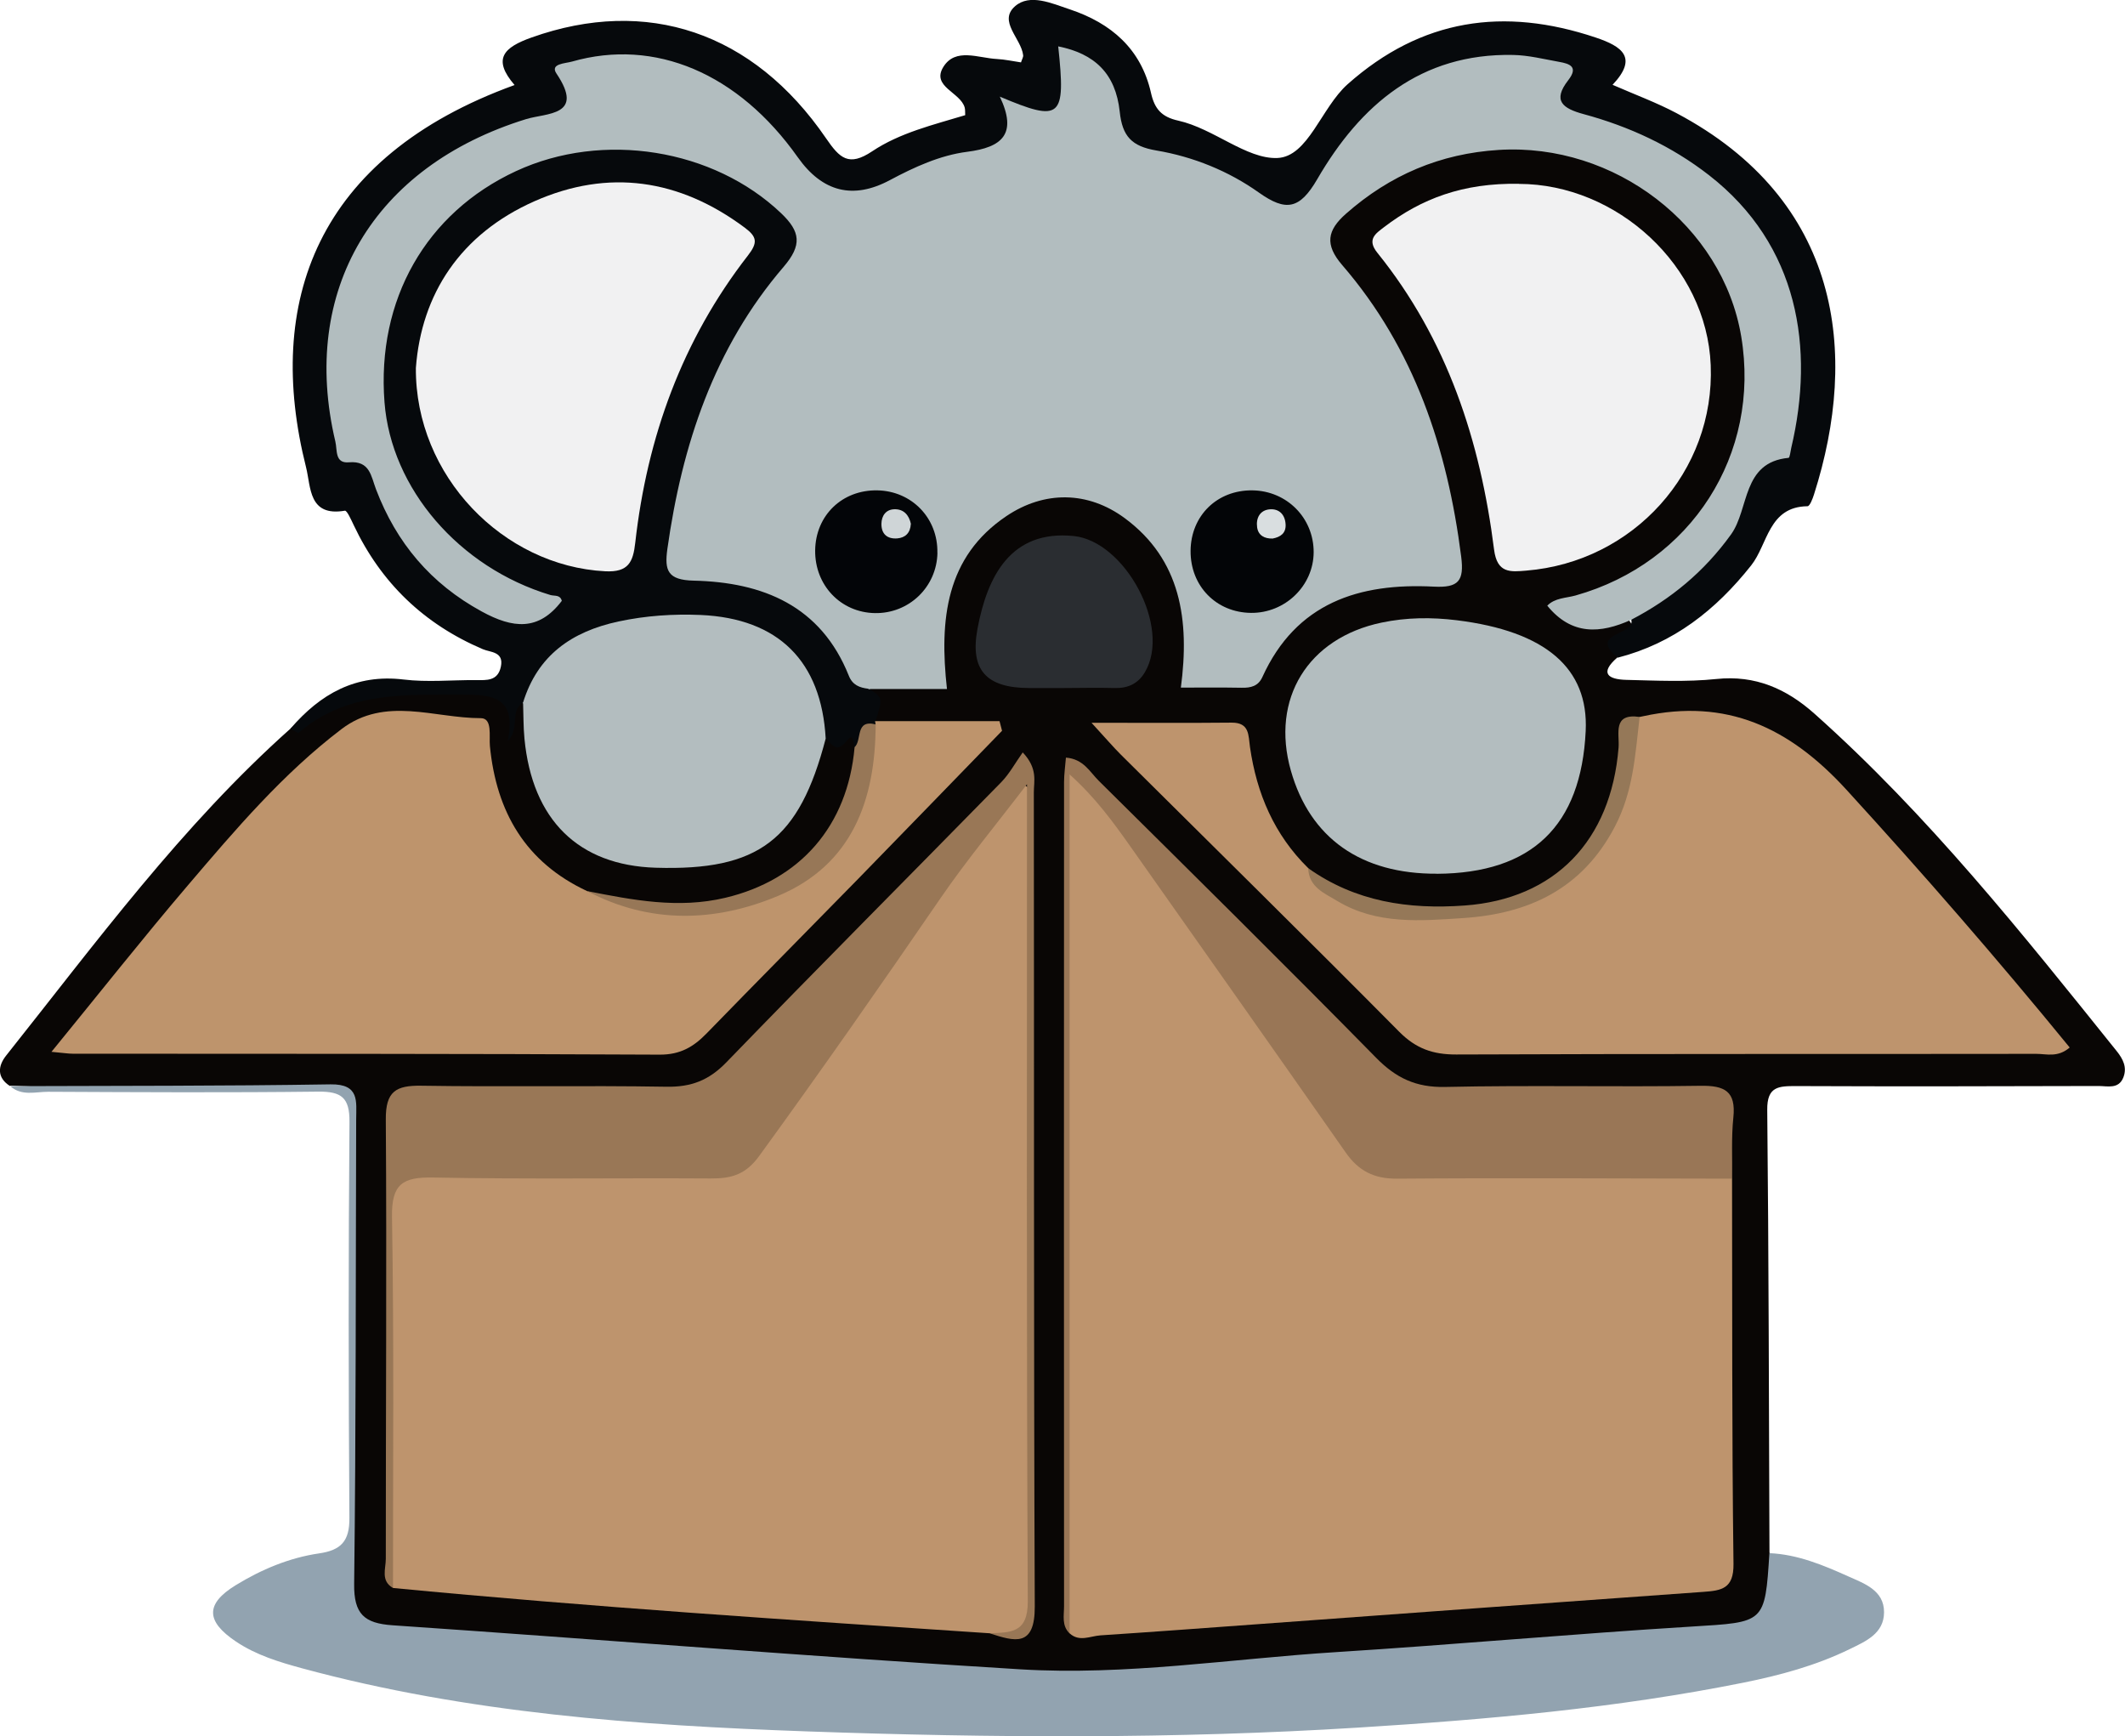 <?xml version="1.0" encoding="UTF-8"?>
<svg id="Isolation_Mode" data-name="Isolation Mode" xmlns="http://www.w3.org/2000/svg" viewBox="0 0 294.73 240.76">
  <defs>
    <style>
      .cls-1 {
        fill: #030507;
      }

      .cls-1, .cls-2, .cls-3, .cls-4, .cls-5, .cls-6, .cls-7, .cls-8, .cls-9, .cls-10, .cls-11, .cls-12, .cls-13, .cls-14, .cls-15, .cls-16, .cls-17 {
        stroke-width: 0px;
      }

      .cls-2 {
        fill: #d9dee0;
      }

      .cls-3 {
        fill: #be946d;
      }

      .cls-4 {
        fill: #f1f1f2;
      }

      .cls-5 {
        fill: #b2bdbf;
      }

      .cls-6 {
        fill: #997756;
      }

      .cls-7 {
        fill: #977757;
      }

      .cls-8 {
        fill: #997656;
      }

      .cls-9 {
        fill: #92a3b0;
      }

      .cls-10 {
        fill: #957858;
      }

      .cls-11 {
        fill: #b3bdbf;
      }

      .cls-12 {
        fill: #090605;
      }

      .cls-13 {
        fill: #cfd5d7;
      }

      .cls-14 {
        fill: #06090c;
      }

      .cls-15 {
        fill: #030508;
      }

      .cls-16 {
        fill: #be946c;
      }

      .cls-17 {
        fill: #2a2d31;
      }
    </style>
  </defs>
  <path class="cls-12" d="M1.41,150.62c-1.89-1.19-1.69-2.82-.56-4.24,12.48-15.69,24.37-31.91,39.45-45.35,7.87-7.11,17.55-5.6,26.9-5.61,1.5,0,3.11-.15,3.67,1.74.25.85.07,1.76.02,2.64.3-.94-.33-2.33,1.29-2.61,2.48,1.86,1.98,4.8,2.52,7.3,2.02,9.31,6.95,13.83,15.94,14.33,11.06.62,18.75-3.8,21.5-12.36.46-1.43.76-2.91,1.91-4,.76-1.26,1.74,1.33,3.08-.45,1.44-1.9,2.02.53,2.56,1.71-1.34,17.04-15.28,24.17-29.15,22.82-3.07-.3-6.28-.61-9.24-1.77-7.63-2.64-11.66-8.36-13.8-15.86-.77-2.72-.05-6.83-3.71-7.53-5.22-.99-10.62-2.9-15.8,1.09-7.47,5.74-13.52,12.82-19.58,19.88-5.94,6.92-11.99,13.77-17.24,21.2,1.18,1.88,2.83,1.24,4.19,1.24,24.47.04,48.94.02,73.4.05,3.3,0,6.11-.7,8.62-3.08,13.16-12.48,24.83-26.39,38.31-39.3-4.83-1.23-9.37.26-13.6-1.16-2.96-1.69-1.81-4.18-1.26-6.56,7.34.32,8.48-4.13,9.34-10.35,1.45-10.49,8.23-16.4,16.97-16.51,7.82-.09,13.64,4.21,16.79,12.46,1.08,2.82,1.55,5.77,1.89,8.76.19,1.7-.53,3.99,2.02,4.5,2.54.51,4.99.25,6.69-2.14,1.53-2.17,2.84-4.52,5.02-6.17,4.5-3.41,9.44-5.43,15.2-5.47,6.36-.04,6.89-.66,5.78-7-2.13-12.11-6.2-23.43-13.94-33.24-4.74-6-4.2-8.96,2.08-13.48,22.21-16.01,52.17-2.62,54.96,24.56,1.25,12.14-8.26,26.77-20.71,31.93-1.34.56-2.96.57-4.06,1.89,2,1.94,4.56.32,6.67,1.12,2.73,2.51-1.64,3.53-1.19,5.56-2.56,2.21-1.28,3.06,1.23,3.12,4.16.1,8.36.31,12.48-.12,5.43-.57,9.75,1.37,13.62,4.82,15.72,14.01,28.77,30.42,41.9,46.77.89,1.11,1.47,2.25.94,3.64-.65,1.69-2.21,1.21-3.44,1.21-13.98.04-27.97.07-41.95.01-2.4,0-4.05.02-4.01,3.3.21,20.47.23,40.94.31,61.4,3.32,6.49.82,11.22-6.43,11.74-13.61.97-27.21,2.08-40.82,2.93-17.93,1.12-35.8,3.36-53.8,3.17-17.81-.19-35.52-2.31-53.29-3.41-11.29-.7-22.55-1.88-33.84-2.53-8.42-.48-11.17-3.86-8.95-11.83.46-1.65.65-3.24.65-4.89,0-18.32-.1-36.64.09-54.96.04-3.7-.9-4.8-4.7-4.79-14.31.06-28.63.46-42.94-.19Z"/>
  <path class="cls-14" d="M118.53,103.61c-.29-.44-.01-2.23-1.13-.83-1.45,1.81-2.01.3-2.89-.36-1.81-1.33-1.7-3.52-2.37-5.36-1.71-4.69-4.77-8.23-9.64-9.32-6.57-1.47-13.24-1.43-19.7.91-3.06,1.11-5.41,3.2-7.23,5.91-.78,1.16-1.05,2.95-3.03,2.89-1.93,1.13-.32,3.52-2.12,5.31,1.25-6.13-2.04-6.45-6.49-6.44-7.97.02-15.9-.38-22.5,5.29-.12.1-.74-.38-1.13-.58,4.13-4.79,9.02-7.6,15.68-6.8,3.28.4,6.66.06,9.99.08,1.52.01,3.08.16,3.5-1.87.44-2.1-1.47-1.97-2.49-2.41-8.17-3.48-14.13-9.2-17.92-17.21-.35-.73-.93-2.05-1.23-2-5.06.86-4.69-3.28-5.38-6.02-5.75-22.8,1.35-43.01,28.92-53.01-3.12-3.62-1.52-5.22,2.38-6.6,15.94-5.66,30.7-.8,40.83,14,1.89,2.76,3.14,3.96,6.39,1.79,3.86-2.58,8.48-3.67,12.9-5.01-.02-.42.01-.76-.07-1.06-.59-2.13-4.66-2.89-2.96-5.63,1.68-2.71,4.85-1.23,7.42-1.1,1.13.06,2.25.31,3.35.47.14-.44.33-.73.3-.99-.27-2.34-3.51-4.71-1.12-6.8,2.04-1.79,5.09-.4,7.6.44,5.73,1.91,9.88,5.49,11.25,11.58.5,2.23,1.47,3.34,3.79,3.85,4.89,1.09,9.45,5.34,13.72,5.18,4.29-.16,6.09-6.96,9.76-10.23,10.24-9.1,21.69-10.74,34.4-6.48,3.71,1.24,5.9,2.8,2.35,6.56,3.13,1.37,6.1,2.46,8.87,3.93,22.79,12.08,25.34,33.23,19.07,52.87-.19.61-.59,1.64-.9,1.64-5.43.06-5.49,5.28-7.82,8.21-4.91,6.19-10.76,10.8-18.5,12.79-4.25-3.48,2.51-3.07,1.87-5.28.48-2.23,2.4-3.14,4.05-4.17,4.53-2.83,7.78-6.75,10.04-11.51,1.36-2.86,2.58-5.75,5.41-7.62,1.48-.98,1.81-2.76,1.97-4.44,1.66-18.14-2.51-30.43-23.28-39.31-1.68-.72-3.49-1.13-5.18-1.84-1.58-.66-3.33-1.51-3.45-3.3-.33-4.96-3.88-4.8-7.2-4.69-8.94.3-15.81,4.62-21.27,11.46-.83,1.04-1.55,2.17-2.3,3.27-4.67,6.82-5.57,7.06-12.94,3.16-3.7-1.96-7.49-3.73-11.59-4.55-3.9-.78-6.23-2.64-6.81-6.77-.4-2.83-1.69-5.37-4.52-6.8-.91,1.24-.28,2.63-.67,3.87-.42,1.29-.92,3.27-1.96,3.28-6.02.06-8.3,7.08-14.38,7.26-3.61.11-6.86,2.41-10.11,4.12-6.33,3.33-7.45,3-11.38-2.81-4.58-6.76-10.08-12.4-18.29-14.69-2.61-.73-5.22-1.01-7.91-.79-2.63.21-4.82.69-5.19,4.1-.34,3.15-3.17,4.03-5.75,4.83-7.67,2.38-14.21,6.46-19.47,12.57-7.25,8.43-8.09,18.29-6.45,28.71.1.66.25,1.49.73,1.83,5.22,3.63,6.19,10.09,9.89,14.73,3,3.75,6.8,6.33,11.12,8.24,1.53.68,3.11,1.03,5.16-.17-4.43-2.83-8.95-4.75-12.57-8.26-9.46-9.18-12.11-20.21-8.79-32.51,3.32-12.32,12.08-19.6,24.22-22.88,10.39-2.81,19.82-.1,28.52,5.56,6.6,4.29,7.01,7.57,2.31,13.86-7.55,10.12-11.69,21.57-13.76,33.93-.61,3.66.42,5.23,4.16,5.53,10.69.84,17.87,6.52,21.87,16.37,1.96,1.2,1.99,1.37.94,4.49.08.43.05.84-.09,1.26-.7,1.05-1.07,2.47-2.76,2.36Z"/>
  <path class="cls-9" d="M1.41,150.62c14.81-.06,29.62-.01,44.43-.25,4.05-.06,3.57,2.35,3.56,4.87-.07,21.47-.02,42.95-.28,64.42-.05,4.16,1.4,5.45,5.31,5.72,29.04,1.98,58.06,4.35,87.11,6.11,14.64.89,29.22-1.47,43.82-2.39,16.43-1.04,32.84-2.53,49.28-3.54,10.13-.63,10.15-.39,10.77-10.18,3.91.17,7.47,1.66,10.94,3.22,2.18.98,4.97,1.91,4.96,4.97,0,2.98-2.58,4.05-4.81,5.14-4.67,2.27-9.63,3.61-14.7,4.63-17.63,3.54-35.47,5.11-53.4,6.23-25.47,1.59-50.96,1.43-76.4.53-23.54-.83-47.13-2.53-70.06-8.74-3.2-.87-6.39-1.83-9.21-3.72-4.15-2.78-4.31-5.2-.03-7.82,3.54-2.17,7.43-3.81,11.58-4.41,2.99-.44,4.2-1.67,4.18-4.87-.13-18.32-.14-36.65.01-54.97.03-3.36-1.12-4.22-4.31-4.19-12.49.15-24.99.08-37.48.02-1.76,0-3.68.63-5.26-.78Z"/>
  <path class="cls-5" d="M120.44,95.51c-1.21-.14-2.2-.51-2.71-1.8-3.88-9.72-11.94-12.97-21.5-13.19-3.64-.08-4.08-1.41-3.67-4.38,2.03-14.43,6.48-27.9,16.11-39.12,2.61-3.04,2.35-4.9-.34-7.46-9.36-8.91-24.69-11.43-36.76-5.83-12.49,5.79-19.35,17.84-18.24,32.06.93,11.97,10.34,22.9,23,26.72.58.17,1.37-.07,1.59.81-3.21,4.24-6.8,3.83-11.1,1.48-7.08-3.86-11.84-9.52-14.67-16.95-.69-1.8-.83-3.99-3.75-3.74-1.99.18-1.6-1.69-1.89-2.89-4.95-20.92,5.29-38.15,26.45-44.7,2.85-.88,8.2-.41,4.22-6.32-.93-1.38,1.21-1.39,2.15-1.66,11.51-3.29,23.07,1.61,31.32,13.27q5.13,7.25,12.77,3.17c3.39-1.81,6.96-3.45,10.73-3.93,4.87-.62,6.98-2.48,4.52-7.65,8.52,3.6,9.16,2.99,8.1-6.97,5.05,1.01,7.96,3.76,8.53,9.05.36,3.43,1.66,4.81,5.09,5.39,5.1.86,10,2.84,14.22,5.84,3.74,2.65,5.65,2.33,8.08-1.85,5.98-10.31,14.35-17.5,27.17-17.24,2.14.04,4.27.58,6.39.96,1.5.26,2.69.7,1.26,2.54-2.23,2.86-.77,3.92,2.15,4.71,6.31,1.71,12.17,4.42,17.37,8.46,12.45,9.68,14.67,24.03,11.41,37.81-.11.48-.2,1.37-.37,1.39-6.5.61-5.42,7.07-7.99,10.63-3.73,5.17-8.32,8.95-13.85,11.83-4.27,1.93-8.26,2.18-11.63-1.96,1.06-1.09,2.57-1.04,3.91-1.41,16.07-4.52,25.72-19.59,22.99-35.92-2.57-15.37-17.56-26.87-33.63-25.87-8.11.5-15.11,3.49-21.19,8.85-2.6,2.29-2.98,4.27-.52,7.12,10.01,11.59,14.59,25.45,16.5,40.43.43,3.38-.37,4.33-3.78,4.16-10.35-.54-19.11,2.22-23.8,12.55-.57,1.25-1.6,1.5-2.86,1.47-2.8-.05-5.61-.02-8.44-.02,1.24-9.36,0-17.75-7.79-23.5-5.11-3.77-11.15-3.82-16.41-.28-8.38,5.64-9.32,14.3-8.24,23.98h-10.91Z"/>
  <path class="cls-3" d="M240.23,163.45c.04,17.81-.03,35.62.2,53.43.04,3.44-1.66,3.69-4.2,3.87-20.74,1.47-41.47,3-62.2,4.51-7.13.52-14.27,1.05-21.41,1.52-1.42.1-2.92.95-4.27-.28-.78-1.58-.39-3.28-.4-4.91-.03-36.62-.02-73.25-.02-109.87,0-1-.05-2,.02-3,.05-.77-.29-1.75.73-2.15.96-.38,1.55.35,2.09.93,3.19,3.41,6.04,7.09,8.77,10.87,9.07,12.54,18.09,25.13,26.87,37.87,2.8,4.07,6.05,5.56,10.82,5.48,11.98-.2,23.97-.1,35.96-.04,2.46.01,5.06-.29,7.04,1.76Z"/>
  <path class="cls-3" d="M137.26,226.49c-27.6-1.85-55.21-3.63-82.75-6.28-1.09-1.87-.51-3.91-.52-5.86-.06-15.49-.04-30.98-.03-46.48,0-5.42.47-6.07,5.91-6.17,11.49-.22,23-.39,34.48.05,6.18.24,9.9-2.3,13.12-7.11,9.17-13.7,18.75-27.12,28.59-40.35,1.65-2.22,3.27-6.3,5.71-5.53,2.65.83,1.07,4.98,1.08,7.62.1,35.15.07,70.3.07,105.45,0,5.32-.02,5.32-5.66,4.65Z"/>
  <path class="cls-3" d="M227.41,99.42c.16-.03.33-.07.49-.1,11.55-2.51,20.24,1.5,28.2,10.2,10.64,11.64,20.95,23.49,30.96,35.74-1.66,1.43-3.22.88-4.63.88-26.82.04-53.64-.02-80.46.09-3.23.01-5.59-.82-7.91-3.16-12.78-12.9-25.73-25.63-38.61-38.43-1.03-1.03-1.98-2.14-4.06-4.41,7.33,0,13.37.04,19.42-.02,2.53-.02,2.32,1.76,2.56,3.4.93,6.43,3.36,12.15,8.07,16.77,2.28,3.51,6.03,4.8,9.71,5.5,5.36,1.03,10.95,1.22,16.29-.06,10.9-2.6,16.98-9.62,18.11-20.89.19-1.92.17-4.05,1.86-5.53Z"/>
  <path class="cls-16" d="M121.38,100h17.25c.12.45.23.89.35,1.34-6.67,6.86-13.32,13.74-20.01,20.59-6.98,7.14-14.02,14.23-20.98,21.39-1.81,1.86-3.65,2.94-6.48,2.93-27.14-.14-54.28-.11-81.43-.13-.62,0-1.25-.11-2.94-.26,6.61-8.09,12.62-15.7,18.91-23.08,6.58-7.72,13.17-15.48,21.31-21.67,6.07-4.61,12.86-1.51,19.32-1.52,1.66,0,1.13,2.51,1.27,3.89.9,9.14,4.95,16.11,13.48,20.09,13.89,5.16,31.04,2.67,36.82-12.24,1.38-3.55,1.17-7.54,3.19-10.88l-.07-.45Z"/>
  <path class="cls-4" d="M210.68,25.5c13.54.02,26.04,11.33,26.59,25.14.6,14.71-10.68,27.28-25.59,28.49-2.18.18-4.04.41-4.46-2.93-1.9-15.05-6.49-29.13-16.18-41.14-1.5-1.85-.25-2.67.92-3.56,5.17-3.95,10.95-6.15,18.71-6.01Z"/>
  <path class="cls-6" d="M137.26,226.49c2.88-.13,5.31.03,5.29-4.42-.19-37.46-.11-74.92-.11-113.32-4.34,5.68-8.39,10.56-11.97,15.77-8.26,12.04-16.61,24.01-25.2,35.82-1.89,2.59-3.89,3.1-6.71,3.08-12.82-.08-25.65.12-38.46-.13-4.23-.08-5.81.87-5.73,5.47.29,17.15.13,34.3.14,51.45-1.74-.99-1-2.67-1-4.03-.01-20.31.14-40.63,0-60.94-.03-3.91,1.41-4.74,4.96-4.68,11.32.18,22.65-.05,33.96.14,3.43.06,5.89-.88,8.31-3.38,12.62-13.04,25.43-25.89,38.13-38.85,1.14-1.17,1.94-2.67,2.98-4.13,2.12,2.25,1.54,3.99,1.54,5.53.05,37.63-.03,75.26.13,112.89.03,5.72-2.78,4.87-6.28,3.73Z"/>
  <path class="cls-8" d="M240.23,163.45c-15.49-.02-30.98-.12-46.47,0-3.2.02-5.33-1.08-7.11-3.62-9.89-14.14-19.85-28.24-29.8-42.35-2.44-3.46-4.93-6.89-8.5-10.09,0,39.71,0,79.41,0,119.12-1.12-1.08-.77-2.48-.77-3.77-.02-38.09-.02-76.18,0-114.28,0-1.11.17-2.21.26-3.4,2.44.19,3.32,1.99,4.53,3.19,12.88,12.76,25.78,25.5,38.49,38.43,2.77,2.82,5.53,4.13,9.56,4.05,11.8-.26,23.62.02,35.43-.16,3.37-.05,4.94.76,4.56,4.4-.29,2.8-.13,5.65-.17,8.47Z"/>
  <path class="cls-11" d="M72.54,97.45c2.02-6.58,6.76-9.88,13.26-11.27,3.78-.81,7.58-1.06,11.39-.9,10.79.48,16.74,6.43,17.33,17.14-3.67,14.08-9.3,18.35-23.58,17.91-10.71-.33-17.12-6.63-18.2-17.9-.16-1.65-.13-3.32-.19-4.98Z"/>
  <path class="cls-11" d="M199.31,121.16c-10.53.06-17.61-4.93-20.27-14.29-2.83-9.97,2.37-18.39,12.57-20.53,3.48-.73,6.93-.76,10.43-.33,12.32,1.52,18.31,6.65,17.89,15.36-.63,13.16-7.46,19.72-20.62,19.8Z"/>
  <path class="cls-17" d="M147.65,95.41c-1.66,0-3.32.01-4.97,0-5.86-.03-8.19-2.47-7.1-8.25,1.37-7.27,4.62-13.7,13.33-12.83,7.13.72,13.6,12.67,9.87,18.91-.94,1.57-2.35,2.22-4.17,2.17-2.32-.06-4.64-.01-6.96,0Z"/>
  <path class="cls-10" d="M227.41,99.42c-.61,5.19-.86,10.31-3.45,15.24-4.55,8.67-11.99,12.05-20.99,12.65-5.89.39-11.99.94-17.48-2.36-1.85-1.12-3.95-1.92-4.05-4.56,6.54,4.65,13.9,5.75,21.71,5.18,12.44-.9,20.3-8.93,21.34-21.91.15-1.89-.89-4.79,2.92-4.24Z"/>
  <path class="cls-7" d="M121.45,100.45c-.02,10.48-3.26,19.47-13.52,23.78-8.69,3.65-17.77,3.94-26.49-.66,6.34,1.24,12.62,2.48,19.15.93,10.39-2.46,16.98-9.96,17.94-20.89,1.07-.96.02-3.88,2.92-3.16Z"/>
  <path class="cls-4" d="M57.68,51.03c.76-10.22,6.15-18.57,16.46-23.13,10.25-4.53,20.09-3.08,29.14,3.66,1.75,1.3,1.83,2.1.44,3.89-9.1,11.71-13.96,25.15-15.61,39.79-.3,2.69-.93,4.15-4.18,3.98-14.13-.73-26.35-13.22-26.25-28.19Z"/>
  <path class="cls-15" d="M130.02,76.66c-.09,4.73-3.94,8.44-8.67,8.36-4.75-.08-8.35-3.87-8.29-8.71.07-4.85,3.75-8.4,8.63-8.31,4.78.09,8.42,3.87,8.32,8.66Z"/>
  <path class="cls-1" d="M182.2,76.58c-.02,4.65-3.96,8.46-8.69,8.41-4.83-.05-8.42-3.73-8.38-8.61.04-4.87,3.68-8.44,8.57-8.38,4.78.06,8.52,3.83,8.5,8.59Z"/>
  <path class="cls-13" d="M126.33,72.65c-.07,1.28-.79,1.92-1.88,2.01-1.38.11-2.22-.6-2.2-2.03.02-1.11.62-1.97,1.77-2.01,1.35-.05,2.06.84,2.32,2.03Z"/>
  <path class="cls-2" d="M176.52,74.68c-1.12.04-2-.42-2.16-1.55-.18-1.26.37-2.38,1.74-2.5,1.31-.11,2.14.73,2.21,2.1.06,1.21-.7,1.74-1.79,1.95Z"/>
</svg>